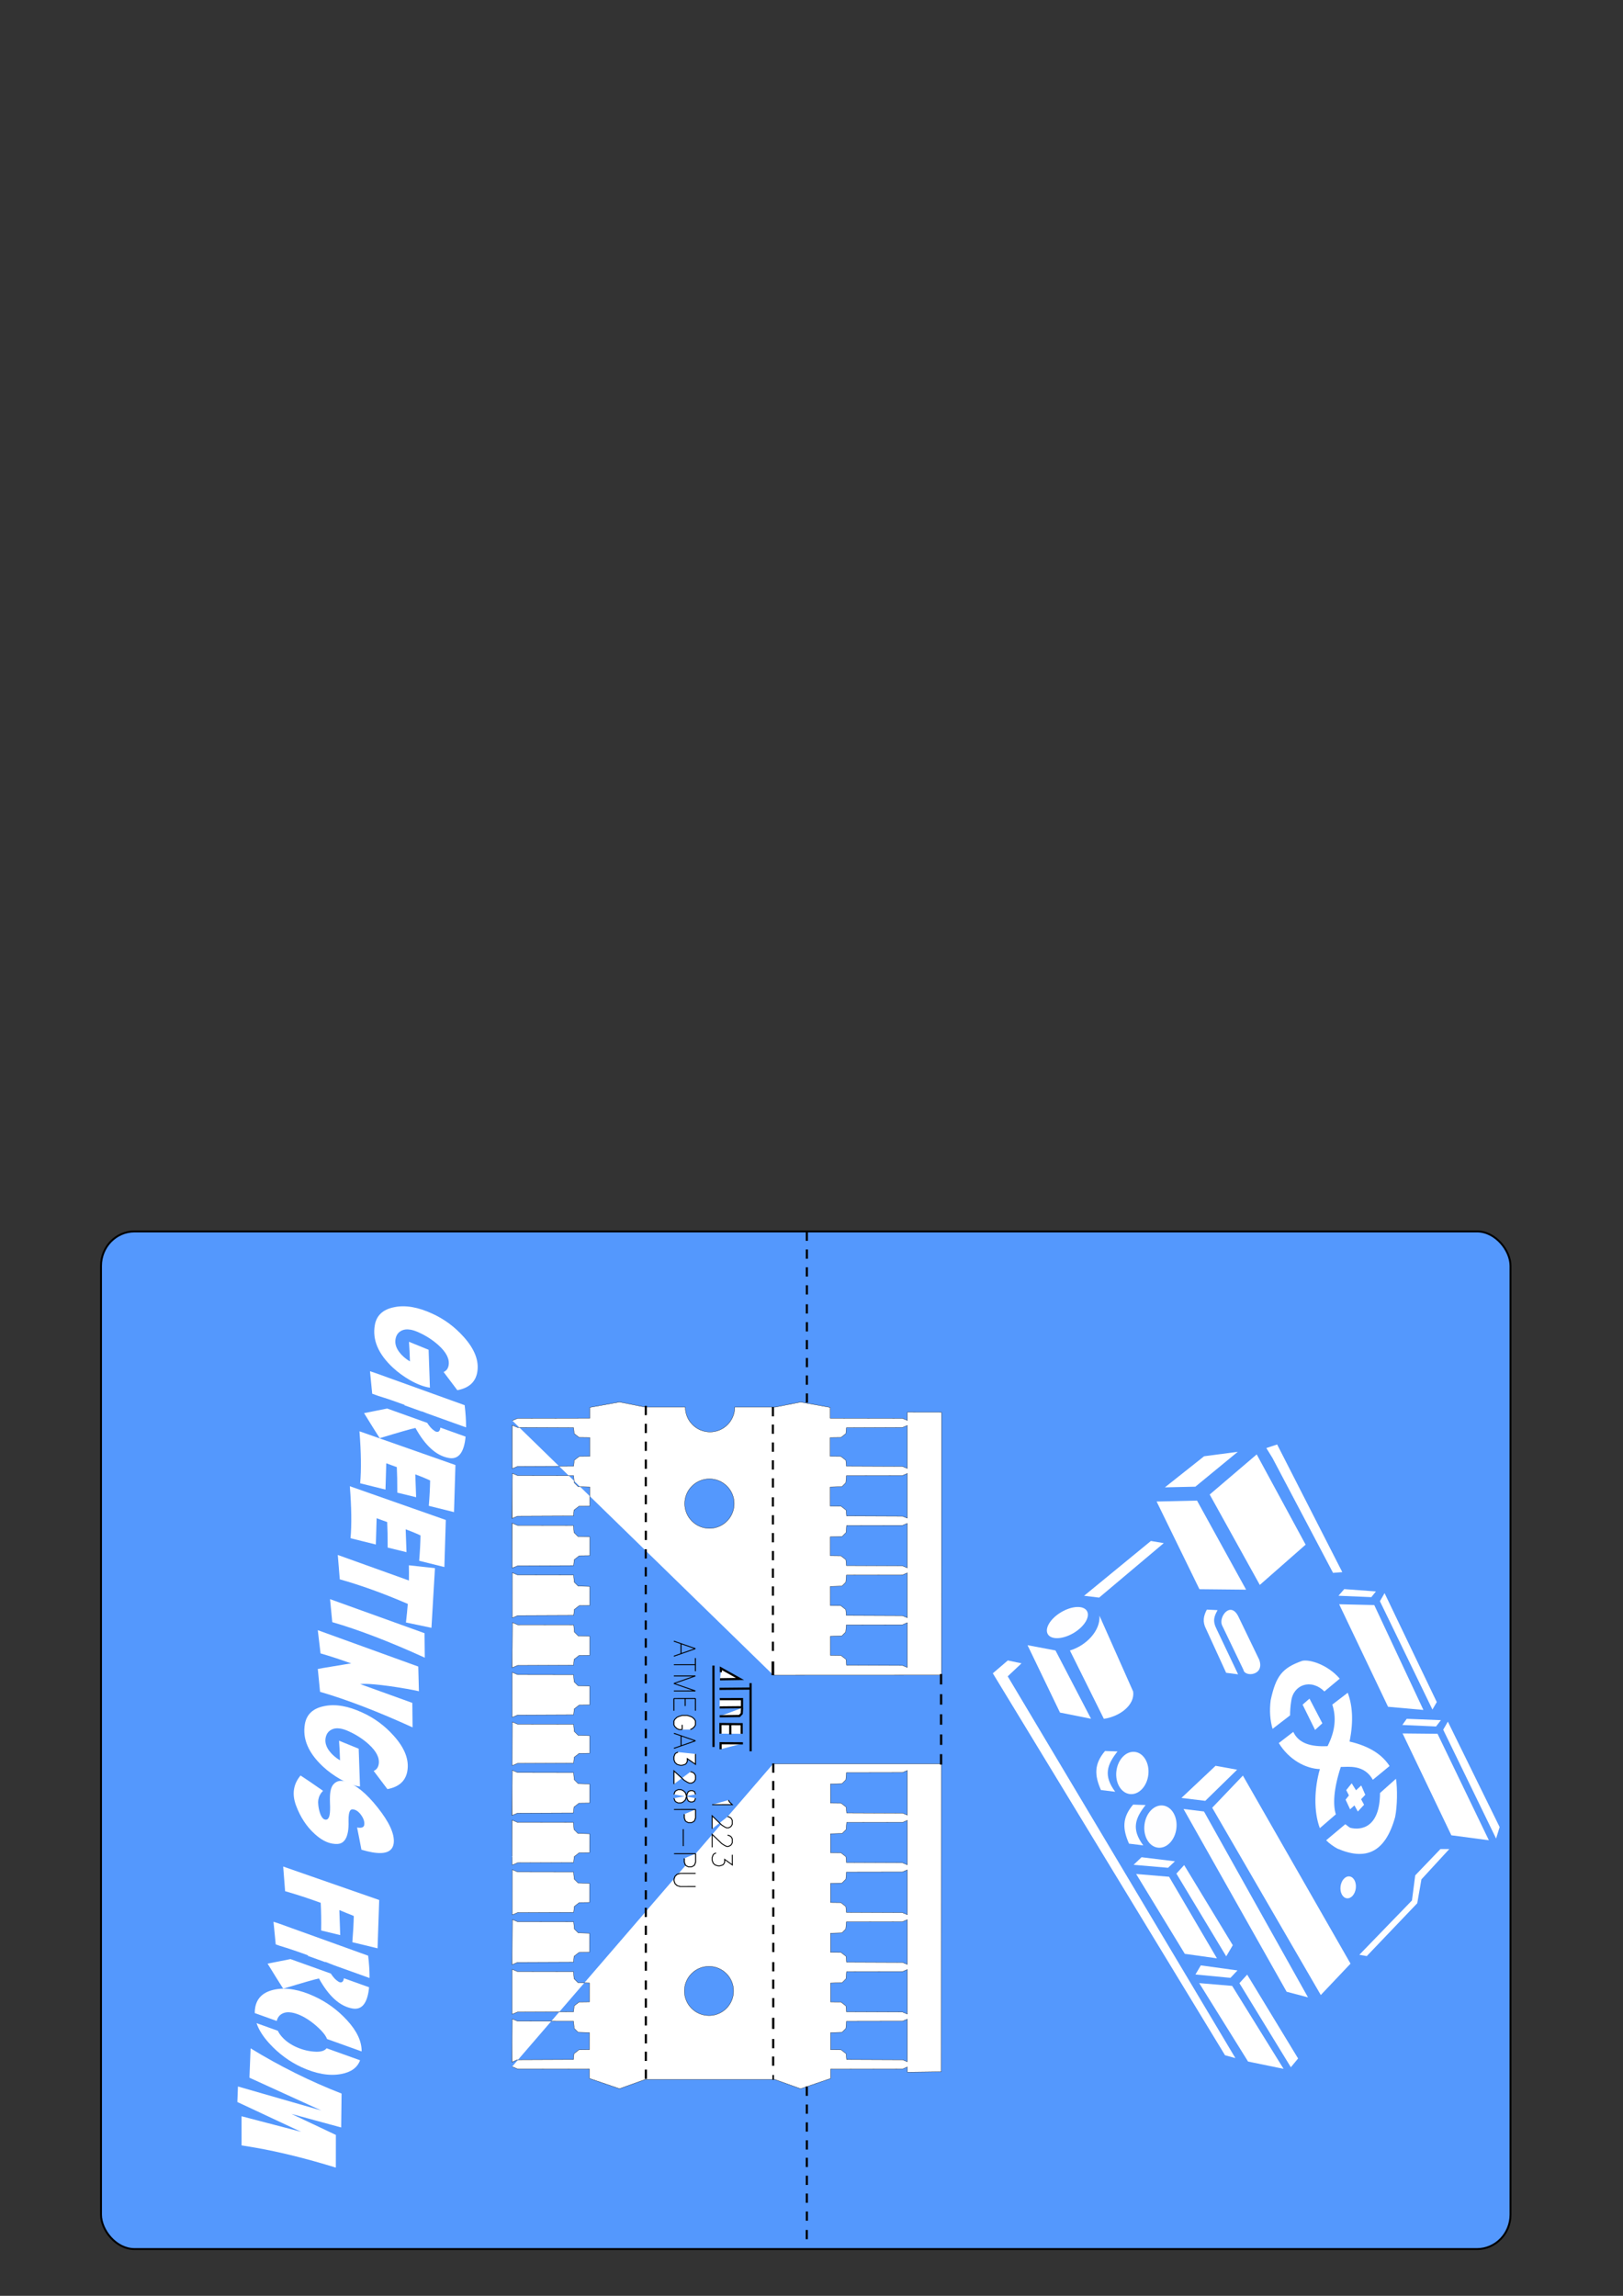<?xml version="1.0" encoding="UTF-8" standalone="no"?>
<!-- Created with Inkscape (http://www.inkscape.org/) -->

<svg
   xmlns:dc="http://purl.org/dc/elements/1.1/"
   xmlns:cc="http://creativecommons.org/ns#"
   xmlns:rdf="http://www.w3.org/1999/02/22-rdf-syntax-ns#"
   xmlns:svg="http://www.w3.org/2000/svg"
   xmlns="http://www.w3.org/2000/svg"
   xmlns:sodipodi="http://sodipodi.sourceforge.net/DTD/sodipodi-0.dtd"
   xmlns:inkscape="http://www.inkscape.org/namespaces/inkscape"
   width="210mm"
   height="297mm"
   viewBox="0 0 744.094 1052.362"
   id="svg4837"
   version="1.1"
   inkscape:version="0.91 r"
   sodipodi:docname="final-inner.svg">
  <rect x="0" y="0" width="744.094" height="1052.362" fill="#333333" stroke="none"/>
  <sodipodi:namedview
     id="base"
     pagecolor="#ffffff"
     bordercolor="#666666"
     borderopacity="1.0"
     inkscape:pageopacity="0.0"
     inkscape:pageshadow="2"
     inkscape:zoom="1"
     inkscape:cx="484.93381"
     inkscape:cy="313.42026"
     inkscape:document-units="cm"
     inkscape:current-layer="layer1"
     showgrid="false"
     inkscape:window-width="1918"
     inkscape:window-height="1030"
     inkscape:window-x="0"
     inkscape:window-y="0"
     inkscape:window-maximized="0"
     showguides="true"
     inkscape:guide-bbox="true" />
  <defs
     id="defs4839" />
  <g
     inkscape:label="Layer 1"
     inkscape:groupmode="layer"
     id="layer1">
    <g
       id="g3514"
       transform="matrix(0,1,-1,0,1086.12,549.291)">
      <rect
         transform="matrix(0,-1,1,0,0,0)"
         rx="15.357"
         ry="15.794"
         y="15.179"
         x="-1039.81"
         height="466.47"
         width="646.21"
         id="rect4771-6"
         style="opacity:0.99;fill:#5599ff;fill-opacity:1;stroke:#000000;stroke-width:0.879;stroke-linecap:butt;stroke-miterlimit:4;stroke-dasharray:none;stroke-dashoffset:0" />
      <g
         style="fill:#ffffff;stroke:none"
         transform="matrix(1.104,0.134,-0.134,1.104,-25.344,23.822)"
         id="g5146">
        <path
           style="fill:#ffffff;fill-rule:evenodd;stroke:none;stroke-width:1px;stroke-linecap:butt;stroke-linejoin:miter;stroke-opacity:1"
           d="m 238.078,435.233 -2.125,-19.125 -34,24.5 2.375,16.5 z"
           id="path4711"
           inkscape:connector-curvature="0"
           sodipodi:nodetypes="ccccc" />
        <path
           style="fill:#ffffff;fill-rule:evenodd;stroke:none;stroke-width:1px;stroke-linecap:butt;stroke-linejoin:miter;stroke-opacity:1"
           d="m 214.578,393.983 18.75,16.75 -34.5,25 -18.75,-17.25 z"
           id="path4713"
           inkscape:connector-curvature="0" />
        <path
           style="fill:#ffffff;fill-rule:evenodd;stroke:none;stroke-width:1px;stroke-linecap:butt;stroke-linejoin:miter;stroke-opacity:1"
           d="m 198.121,454.423 -1.793,-12.439 -16.379,-15.629 3.5,13.568 z"
           id="path4715"
           inkscape:connector-curvature="0"
           sodipodi:nodetypes="ccccc" />
        <ellipse
           style="opacity:0.99;fill:#ffffff;fill-opacity:1;stroke:none;stroke-width:0.992;stroke-linecap:butt;stroke-miterlimit:4;stroke-dasharray:none;stroke-dashoffset:0"
           id="path4717"
           cx="337.146"
           cy="439.401"
           rx="8.75"
           ry="6.625" />
        <path
           style="fill:#ffffff;fill-rule:evenodd;stroke:none;stroke-width:1px;stroke-linecap:butt;stroke-linejoin:miter;stroke-opacity:1"
           d="m 345.687,445.488 0,5.922 c -5.673,3.388 -10.267,4.156 -16.175,0.265 l -0.442,-5.127 c 5.852,3.565 10.53,4.756 16.617,-1.061 z"
           id="path4721"
           inkscape:connector-curvature="0"
           sodipodi:nodetypes="ccccc" />
        <ellipse
           style="opacity:0.99;fill:#ffffff;fill-opacity:1;stroke:none;stroke-width:0.992;stroke-linecap:butt;stroke-miterlimit:4;stroke-dasharray:none;stroke-dashoffset:0"
           id="path4717-9"
           cx="316.607"
           cy="453.554"
           rx="8.75"
           ry="6.625" />
        <path
           style="fill:#ffffff;fill-rule:evenodd;stroke:none;stroke-width:1px;stroke-linecap:butt;stroke-linejoin:miter;stroke-opacity:1"
           d="m 325.147,459.64 0,5.922 c -5.673,3.388 -10.267,4.156 -16.175,0.265 l -0.442,-5.127 c 5.852,3.565 10.53,4.756 16.617,-1.061 z"
           id="path4721-1"
           inkscape:connector-curvature="0"
           sodipodi:nodetypes="ccccc" />
        <ellipse
           style="opacity:0.99;fill:#ffffff;fill-opacity:1;stroke:none;stroke-width:0.992;stroke-linecap:butt;stroke-miterlimit:4;stroke-dasharray:none;stroke-dashoffset:0"
           id="path4743"
           cx="544.129"
           cy="92.151"
           rx="9.375"
           ry="5"
           transform="matrix(0.609,0.793,-0.793,0.609,0,0)" />
        <path
           style="fill:#ffffff;fill-rule:evenodd;stroke:none;stroke-width:1px;stroke-linecap:butt;stroke-linejoin:miter;stroke-opacity:1"
           d="m 295.483,486.173 1,-13.02 -26.191,17.944 -0.768,11.702 z"
           id="path4745"
           inkscape:connector-curvature="0"
           sodipodi:nodetypes="ccccc" />
        <path
           style="fill:#ffffff;fill-rule:evenodd;stroke:none;stroke-width:1px;stroke-linecap:butt;stroke-linejoin:miter;stroke-opacity:1"
           d="m 269.591,485.188 26.275,-17.284 c -1.901,-6.872 -7.528,-12.059 -12.639,-10.62 l -29.343,17.54 c 6.058,-1.186 12.883,3.906 15.707,10.365 z"
           id="path4747"
           inkscape:connector-curvature="0"
           sodipodi:nodetypes="ccccc" />
        <path
           style="fill:#ffffff;fill-rule:evenodd;stroke:none;stroke-width:1px;stroke-linecap:butt;stroke-linejoin:miter;stroke-opacity:1"
           d="m 270.989,415.177 -0.031,4.969 -16.906,10.375 c -2.792,1.921 -5.208,1.721 -8,0.656 l -0.312,-4.406 c 2.625,1.037 4.578,1.637 7.821,-0.558 z"
           id="path4760"
           inkscape:connector-curvature="0"
           sodipodi:nodetypes="ccccccc" />
        <path
           style="fill:#ffffff;fill-rule:evenodd;stroke:none;stroke-width:1px;stroke-linecap:butt;stroke-linejoin:miter;stroke-opacity:1"
           d="m 312.188,408.188 14.672,10.96 71.241,-53.74 -14.319,-10.607 z"
           id="path4762"
           inkscape:connector-curvature="0"
           sodipodi:nodetypes="ccccc" />
        <path
           style="fill:#ffffff;fill-rule:evenodd;stroke:none;stroke-width:1px;stroke-linecap:butt;stroke-linejoin:miter;stroke-opacity:1"
           d="m 399.692,370.534 -1.237,9.016 -69.65,51.265 1e-5,-8.485 z"
           id="path4764"
           inkscape:connector-curvature="0"
           sodipodi:nodetypes="ccccc" />
        <path
           style="fill:#ffffff;fill-rule:evenodd;stroke:none;stroke-width:1px;stroke-linecap:butt;stroke-linejoin:miter;stroke-opacity:1"
           d="m 310.066,410.84 14.319,11.49 0,9.899 -14.849,-12.374 z"
           id="path4766"
           inkscape:connector-curvature="0"
           sodipodi:nodetypes="ccccc" />
        <path
           style="fill:#ffffff;fill-rule:evenodd;stroke:none;stroke-width:1px;stroke-linecap:butt;stroke-linejoin:miter;stroke-opacity:1"
           d="m 386.97,406.03 -31.375,24.5 -3.875,-2.75 30.375,-23.875 z"
           id="path4768"
           inkscape:connector-curvature="0"
           sodipodi:nodetypes="ccccc" />
        <path
           style="fill:#ffffff;fill-rule:evenodd;stroke:none;stroke-width:1px;stroke-linecap:butt;stroke-linejoin:miter;stroke-opacity:1"
           d="m 353.625,434.237 -3,-2.5 0,13.875 3.5,2.875 z"
           id="path4770"
           inkscape:connector-curvature="0"
           sodipodi:nodetypes="ccccc" />
        <path
           style="fill:#ffffff;fill-rule:evenodd;stroke:none;stroke-width:1px;stroke-linecap:butt;stroke-linejoin:miter;stroke-opacity:1"
           d="m 388.25,409.737 -31,23.625 0.5,13.625 30.25,-23.875 z"
           id="path4772"
           inkscape:connector-curvature="0"
           sodipodi:nodetypes="ccccc" />
        <path
           style="fill:#ffffff;fill-rule:evenodd;stroke:none;stroke-width:1px;stroke-linecap:butt;stroke-linejoin:miter;stroke-opacity:1"
           d="m 429.141,374.082 -31.851,25.22 -3.875,-2.75 31.778,-25.006 z"
           id="path4768-5"
           inkscape:connector-curvature="0"
           sodipodi:nodetypes="ccccc" />
        <path
           style="fill:#ffffff;fill-rule:evenodd;stroke:none;stroke-width:1px;stroke-linecap:butt;stroke-linejoin:miter;stroke-opacity:1"
           d="m 395.555,403.231 -3.375,-2.5 -0.25,15.25 4,1.75 z"
           id="path4770-3"
           inkscape:connector-curvature="0"
           sodipodi:nodetypes="ccccc" />
        <path
           style="fill:#ffffff;fill-rule:evenodd;stroke:none;stroke-width:1px;stroke-linecap:butt;stroke-linejoin:miter;stroke-opacity:1"
           d="m 430.156,376.966 -31.388,25.168 0.5,13.625 29.665,-23.888 z"
           id="path4772-3"
           inkscape:connector-curvature="0"
           sodipodi:nodetypes="ccccc" />
        <path
           style="fill:#ffffff;fill-rule:evenodd;stroke:none;stroke-width:1px;stroke-linecap:butt;stroke-linejoin:miter;stroke-opacity:1"
           d="m 247.25,417.987 16.75,-10.75 c 6.263,-3.094 7.852,5.118 4.918,5.957 L 251.625,424.237 c -3.221,1.776 -10.309,-2.27 -4.375,-6.25 z"
           id="path4795"
           inkscape:connector-curvature="0"
           sodipodi:nodetypes="ccccc" />
        <path
           style="fill:#ffffff;fill-rule:evenodd;stroke:none;stroke-width:1px;stroke-linecap:butt;stroke-linejoin:miter;stroke-opacity:1"
           d="m 279.932,326.983 3.536,1.503 41.896,-27.047 -4.861,-0.884 z"
           id="path4797-8"
           inkscape:connector-curvature="0"
           sodipodi:nodetypes="ccccc" />
        <path
           style="fill:#ffffff;fill-rule:evenodd;stroke:none;stroke-width:1px;stroke-linecap:butt;stroke-linejoin:miter;stroke-opacity:1"
           d="m 282.495,331.579 -2.828,-1.679 1.149,14.054 2.74,1.503 z"
           id="path4799-0"
           inkscape:connector-curvature="0"
           sodipodi:nodetypes="ccccc" />
        <path
           style="fill:#ffffff;fill-rule:evenodd;stroke:none;stroke-width:1px;stroke-linecap:butt;stroke-linejoin:miter;stroke-opacity:1"
           d="m 287.003,344.926 -1.591,-14.319 41.009,-26.293 -0.164,15.597 z"
           id="path4801-4"
           inkscape:connector-curvature="0"
           sodipodi:nodetypes="ccccc" />
        <path
           style="fill:#ffffff;fill-rule:evenodd;stroke:none;stroke-width:1px;stroke-linecap:butt;stroke-linejoin:miter;stroke-opacity:1"
           d="m 230.49,359.268 3.536,1.503 41.719,-26.87 -3.27,-1.414 z"
           id="path4797-8-6"
           inkscape:connector-curvature="0"
           sodipodi:nodetypes="ccccc" />
        <path
           style="fill:#ffffff;fill-rule:evenodd;stroke:none;stroke-width:1px;stroke-linecap:butt;stroke-linejoin:miter;stroke-opacity:1"
           d="m 232.788,364.482 -2.563,-1.591 0.619,13.081 3.005,2.033 z"
           id="path4799-0-4"
           inkscape:connector-curvature="0"
           sodipodi:nodetypes="ccccc" />
        <path
           style="fill:#ffffff;fill-rule:evenodd;stroke:none;stroke-width:1px;stroke-linecap:butt;stroke-linejoin:miter;stroke-opacity:1"
           d="m 237.296,377.299 -1.414,-14.407 40.479,-25.321 0.455,14.625 z"
           id="path4801-4-5"
           inkscape:connector-curvature="0"
           sodipodi:nodetypes="ccccc" />
        <ellipse
           style="opacity:0.99;fill:#ffffff;fill-opacity:1;stroke:none;stroke-width:1.028;stroke-linecap:butt;stroke-miterlimit:4;stroke-dasharray:none;stroke-dashoffset:0"
           id="path4845"
           cx="352.688"
           cy="359.55"
           rx="4.544"
           ry="3.169" />
        <g
           id="g4991"
           transform="matrix(1.826,0,0,1.826,-229.745,-309.68)"
           style="fill:#ffffff;stroke:none">
          <g
             id="g4982"
             transform="matrix(1.316,0,0,1.309,-92.13,-116.377)"
             style="fill:#ffffff;stroke:none">
            <path
               style="fill:#ffffff;fill-rule:evenodd;stroke:none;stroke-width:1px;stroke-linecap:butt;stroke-linejoin:miter;stroke-opacity:1"
               d="m 304.82,373.638 c 0.421,-0.502 0.95,-1.456 1.181,-2.087 1.47,-5.014 -0.159,-8.258 -6.541,-9.237 -1.921,-0.158 -4.903,0.181 -6.556,0.647 l 2.753,2.437 c 5.819,-0.684 6.795,2.351 6.542,4.385 -0.055,0.181 -0.437,0.744 -0.505,0.914 z"
               id="path4976"
               inkscape:connector-curvature="0"
               sodipodi:nodetypes="cccccccc" />
            <path
               style="fill:#ffffff;fill-rule:evenodd;stroke:none;stroke-width:1px;stroke-linecap:butt;stroke-linejoin:miter;stroke-opacity:1"
               d="m 287.044,381.519 c 1.806,-1.142 2.217,-3.226 1.72,-6.167 l 0,-6e-5 c -2.867,-1.053 -5.187,-0.874 -7.174,0.054 l -2.332,-2.397 c 1.953,-1.032 4.638,-1.625 8.269,-1.325 0.376,-3.568 1.596,-5.903 3.342,-7.358 l 2.685,2.574 c -2.474,1.826 -1.667,4.476 -1.519,5.756 l 0,9e-5 c 3.893,0.786 6.635,0.569 8.169,-0.138 l 2.685,2.454 c -2.704,1.417 -6.646,1.78 -10.059,1.22 0.225,2.455 -0.982,5.521 -3.584,7.575 z m -2.743,0.893 c -0.681,0.085 -1.594,0.137 -2.43,0.1 -2.859,0.006 -4.338,-2.904 -2.354,-5.477 l -2.496,-2.366 c -2.119,2.331 -2.695,5.509 -2.264,6.782 1.652,3.373 3.21,4.197 7.336,4.596 1.859,0.019 3.481,-0.326 4.862,-0.919 z"
               id="path4978"
               inkscape:connector-curvature="0"
               sodipodi:nodetypes="ccccccccccccccccccccccc" />
          </g>
          <path
             inkscape:connector-curvature="0"
             id="path4987"
             d="m 277.73,380.305 5.18,-3.555 1.678,1.451 -5.326,3.482 z"
             style="fill:#ffffff;fill-rule:evenodd;stroke:none;stroke-width:1.646px;stroke-linecap:butt;stroke-linejoin:miter;stroke-opacity:1" />
          <path
             inkscape:connector-curvature="0"
             id="path4989"
             d="m 297.759,365.186 1.105,0.81 1.163,-0.81 1.687,1.215 -1.28,0.925 0.989,0.868 -2.036,1.273 -1.047,-0.636 -1.105,0.752 -1.687,-1.041 1.454,-1.157 -1.221,-1.041 z"
             style="fill:#ffffff;fill-rule:evenodd;stroke:none;stroke-width:1.312px;stroke-linecap:butt;stroke-linejoin:miter;stroke-opacity:1" />
        </g>
        <path
           style="fill:#ffffff;fill-rule:evenodd;stroke:none;stroke-width:1px;stroke-linecap:butt;stroke-linejoin:miter;stroke-opacity:1"
           d="m 221,452.112 25.5,23.75 0,6.25 -25.75,-24.625 z"
           id="path4999"
           inkscape:connector-curvature="0"
           sodipodi:nodetypes="ccccc" />
        <path
           style="fill:#ffffff;fill-rule:evenodd;stroke:none;stroke-width:1px;stroke-linecap:butt;stroke-linejoin:miter;stroke-opacity:1"
           d="M 428.153,397.228 283.25,509.362 l -6,-5 -0.5,5.75 6,5.5 144.75,-114 z"
           id="path5005"
           inkscape:connector-curvature="0" />
        <path
           style="fill:#ffffff;fill-rule:evenodd;stroke:none;stroke-width:1px;stroke-linecap:butt;stroke-linejoin:miter;stroke-opacity:1"
           d="m 379.893,348.526 -24.13,-18.031 -9.988,-0.53 -13.789,-9.899 0.442,3.624 12.021,9.016 10.43,0.088 24.837,18.827 z"
           id="path5007"
           inkscape:connector-curvature="0" />
        <path
           style="fill:#ffffff;fill-rule:evenodd;stroke:none;stroke-width:1px;stroke-linecap:butt;stroke-linejoin:miter;stroke-opacity:1"
           d="m 224,377.612 -49,33 2,4.25 3.75,-3 44,-30.5 z"
           id="path5009"
           inkscape:connector-curvature="0" />
      </g>
      <g
         transform="translate(1.414,10.343)"
         id="g3672">
        <g
           id="g4403"
           transform="matrix(1,-9.9367366e-4,9.9367366e-4,1,-135.117,66.599)"
           style="fill:#ffffff">
          <path
             inkscape:connector-curvature="0"
             id="path3502-6-2-4"
             d="m 484.19,774.876 -4.773,-0.006 -0.111,0 -0.182,0 0.182,0.002 0.271,0 4.627,0.037 -0.014,-0.033 z m -68.438,-0.084 -13.877,-0.018 -0.152,0 0.152,0.002 0.148,0 0.148,0 13.619,0.105 -0.039,-0.09 z m -22.793,-0.027 -1.051,0 1.051,0.004 z m -1.051,0 -0.525,-0.002 -0.896,-0.002 0.896,0.004 z m -21.092,-0.027 -20.609,-0.023 -0.006,0.006 20.615,0.021 0,-0.004 z m -31.65,-0.039 0.277,0.002 0.295,0 -0.277,-0.002 -0.019,0 -0.275,0 z m 0.572,0.002 8.34,0.066 -0.021,-0.055 -0.002,0 -8.316,-0.012 z m -57.92,-0.072 -0.029,0.068 20.615,-0.027 -0.004,-0.014 -0.002,0 -20.58,-0.027 z m -2.201,-0.004 -17.955,-0.021 0.256,0.002 0.002,0 17.746,0.137 -0.049,-0.115 0,-0.002 z m -42.67,-0.053 0,0.002 -0.018,0.047 19.904,0.006 -0.012,-0.029 -19.875,-0.025 z m 0.291,-181.123 19.688,0.019 -0.936,2.238 -0.133,25.676 -2.688,0.252 -1.783,2.279 -0.062,4.896 -8.561,-0.004 -0.055,-4.914 -1.777,-2.281 -2.688,-0.258 -0.082,-25.674 -0.924,-2.23 z m 22.004,0.019 20.473,0.021 -0.893,2.146 -0.131,25.672 -2.689,0.256 -1.781,2.277 -0.064,4.975 -8.748,-0.002 -0.15,-5.359 -1.793,-1.793 -3.254,-0.287 -0.021,-25.662 -0.947,-2.244 z m 22.871,0.023 20.381,0.019 -0.934,2.242 -0.133,25.672 -2.688,0.254 -1.783,2.277 -0.062,4.865 -8.652,-0.002 -0.152,-5.438 -1.791,-1.795 -3.254,-0.285 -0.025,-25.662 -0.906,-2.148 z m 22.699,0.021 20.539,0.019 -0.949,2.279 -0.133,25.674 -2.688,0.254 -1.783,2.279 -0.061,4.811 -8.762,-0.002 -0.148,-5.328 -1.793,-1.795 -3.256,-0.285 -0.021,-25.662 -0.945,-2.244 z m 22.824,0.019 20.508,0.021 -0.91,2.186 -0.133,25.674 -2.688,0.254 -1.783,2.279 -0.062,4.889 -8.75,-0.004 -0.15,-5.271 -1.791,-1.793 -3.252,-0.287 -0.023,-25.664 -0.963,-2.281 -0.002,-0.002 z m 67.734,0.066 20.465,0.019 -0.889,2.133 -0.131,25.674 -2.689,0.254 -1.781,2.279 -0.064,4.896 -8.752,-0.002 -0.146,-5.279 -1.791,-1.795 -3.256,-0.287 -0.023,-25.662 -0.941,-2.23 z m 22.871,0.021 20.371,0.019 -0.93,2.23 -0.131,25.674 -2.689,0.252 -1.781,2.281 -0.062,4.787 -8.656,-0.002 -0.15,-5.361 -1.789,-1.793 -3.258,-0.287 -0.021,-25.664 -0.902,-2.137 z m 22.699,0.023 20.529,0.018 -0.943,2.271 -0.131,25.674 -2.688,0.252 -1.783,2.279 -0.062,4.732 -8.766,-0.002 -0.145,-5.25 -1.793,-1.795 -3.256,-0.287 -0.021,-25.662 -0.941,-2.23 z m 22.824,0.019 20.5,0.019 -0.906,2.176 -0.133,25.676 -2.688,0.252 -1.783,2.279 -0.062,4.812 -8.754,-0.002 -0.146,-5.197 -1.791,-1.793 -3.252,-0.287 -0.023,-25.662 -0.961,-2.271 0,-0.002 z m 22.871,0.021 20.385,0.019 -0.926,2.223 -0.129,25.676 -2.688,0.252 -1.785,2.279 -0.061,4.752 -8.66,-0.004 -0.146,-5.273 -1.793,-1.795 -3.256,-0.287 -0.021,-25.662 -0.918,-2.178 -0.002,-0.002 z m 22.719,0.021 19.533,0.019 -0.895,2.148 -0.133,25.672 -2.688,0.252 -1.783,2.279 -0.06,4.814 -7.82,-0.004 -0.146,-5.213 -1.791,-1.795 -3.254,-0.285 -0.023,-25.662 -0.939,-2.227 z m -236.375,79.15 c 5.095,0.005 9.56,3.406 10.918,8.316 0.273,0.988 0.411,2.008 0.41,3.033 -0.006,6.263 -5.087,11.336 -11.35,11.33 -6.263,-0.006 -11.336,-5.089 -11.33,-11.352 0.006,-6.263 5.089,-11.334 11.352,-11.328 z m 223.396,0.494 c 5.065,0.005 9.504,3.389 10.854,8.271 0.271,0.982 0.408,1.997 0.406,3.016 -0.007,6.225 -5.056,11.266 -11.281,11.262 -6.227,-0.004 -11.273,-5.056 -11.268,-11.283 0.005,-6.228 5.061,-11.273 11.289,-11.266 z m -185.529,65.76 8.762,0.014 0.053,4.811 1.781,2.283 2.686,0.258 0.082,25.674 1.037,2.5 -20.721,-0.027 1.039,-2.449 0.072,-25.664 3.256,-0.281 1.793,-1.789 0.16,-5.328 z m 136.123,0.219 8.764,0.014 0.053,4.734 1.777,2.281 2.689,0.258 0.082,25.676 1.035,2.5 -20.719,-0.027 1.041,-2.451 0.072,-25.662 3.254,-0.281 1.795,-1.791 0.156,-5.25 z m 45.674,0.072 8.66,0.014 0.053,4.752 1.777,2.281 2.688,0.26 0.084,25.672 1.035,2.504 -20.615,-0.021 1.039,-2.453 0.072,-25.66 3.256,-0.281 1.795,-1.791 0.156,-5.275 z m -100.359,-84.265 0.072,-77.152 141.131,0.195 0.188,15.551 -2.389,-0.002 0.906,2.15 0.023,25.662 c 0.025,2.645 0.02,5.008 0.01,7.354 l 4.291,0.002 4.695,13.783 -4.26,11.789 -0.055,59.496 4.213,11.734 -4.723,13.771 -4.291,-0.004 c 0.006,2.345 0.005,4.709 -0.025,7.354 l -0.068,25.662 -1.041,2.453 m -2.143,-0.002 0.019,0.047 -7.996,-0.057 -0.33,0 -0.191,-0.002 0.189,0 0.135,0 8.174,0.01 -1.016,-2.451 -0.084,-25.674 -2.688,-0.258 -1.777,-2.281 -0.055,-4.814 -7.818,-0.012 -0.158,5.213 -1.793,1.791 -3.256,0.279 -0.072,25.662 -1.039,2.453 11.258,0.082 m -36.133,-0.045 -1.021,-2.469 -0.082,-25.674 -2.688,-0.258 -1.779,-2.283 -0.053,-4.811 -8.754,-0.014 -0.156,5.193 -1.795,1.791 -3.256,0.281 -0.068,25.662 -1.041,2.451 15.627,0.123 m -44.301,-0.055 3.707,-0.004 -1.035,-2.502 -0.082,-25.674 -2.689,-0.258 -1.777,-2.281 -0.053,-4.789 -8.656,-0.014 -0.16,5.359 -1.795,1.793 -3.254,0.277 -0.072,25.664 -1.023,2.406 16.66,0.021 -16.678,0.021 0.018,-0.041 m -2.18,-0.004 -0.996,-2.408 -0.082,-25.674 -2.688,-0.258 -1.777,-2.283 -0.055,-4.898 -8.75,-0.014 -0.16,5.281 -1.795,1.791 -3.254,0.279 -0.072,25.662 -1.039,2.453 6.639,0.051 m -8.764,-0.01 -1.033,-2.498 -0.084,-25.674 -2.688,-0.258 -1.777,-2.283 -0.053,-4.816 -8.064,-0.014 -0.158,5.289 -1.793,1.791 -3.258,0.281 -0.07,25.662 -1.041,2.451 17.547,0.064 m -19.67,-0.023 -1.033,-2.496 -0.086,-25.676 -2.686,-0.258 -1.779,-2.281 -0.053,-4.826 -8.654,-0.014 -0.16,5.35 -1.797,1.791 -3.256,0.281 -0.07,25.662 -1.035,2.441 m -2.152,-0.002 -1.01,-2.443 -0.084,-25.676 -2.686,-0.258 -1.781,-2.281 -0.053,-4.889 -8.752,-0.014 -0.156,5.27 -1.795,1.793 -3.258,0.279 -0.068,25.662 -1.041,2.453 11.795,0.092 m -36.768,-0.045 -1.029,-2.484 -0.082,-25.676 -2.689,-0.258 -1.777,-2.279 -0.055,-4.865 -8.65,-0.016 -0.164,5.438 -1.795,1.791 -3.254,0.279 -0.072,25.662 -1.012,2.383 m -2.201,-0.004 -0.986,-2.383 -0.082,-25.674 -2.688,-0.258 -1.779,-2.283 -0.053,-4.973 -8.75,-0.016 -0.16,5.357 -1.795,1.791 -3.254,0.281 -0.072,25.662 -1.039,2.451 2.703,0.021 m -4.838,-0.006 -1.025,-2.471 -0.082,-25.676 -2.688,-0.258 -1.777,-2.281 -0.055,-4.895 -8.561,-0.014 -0.065,4.914 -1.783,2.279 -2.688,0.252 -0.131,25.672 -1.023,2.451 m -2.141,-0.002 -1.035,-2.453 -0.021,-25.662 c -0.026,-2.686 -0.023,-5.085 -0.012,-7.467 l -4.955,-0.008 -2.43,-13.58 2.328,-11.713 -0.006,-0.002 0.018,-18.445 c 0.018,10e-4 0.037,0.003 0.055,0.004 6.263,0.006 11.344,-5.067 11.35,-11.33 0.006,-6.263 -5.067,-11.344 -11.33,-11.35 l -0.053,0 0.016,-18.623 -2.273,-11.562 2.453,-13.576 4.957,0.002 c -0.006,-2.381 -0.006,-4.783 0.025,-7.469 l 0.07,-25.66 0.945,-2.229 -3.773,-0.002 0.041,-15.684 -8e-5,8.4e-4 120.494,0.167 -0.043,77.043"
             style="fill:#ffffff;fill-rule:evenodd;stroke:#000000;stroke-width:0.12px;stroke-linecap:butt;stroke-linejoin:miter;stroke-opacity:1"
             sodipodi:nodetypes="cccccccccccccccccccccccccccccccccccccccccccccccccccccccccccccccccccccccccccccccccccccccccccccccccccccccccccccccccccccccccccccccccccccccccccccccccccccccccccccccccccccccccccccccccccccccccccccccccccccccccccccccccccccccccccccccccccccccccccccccccccccccccccccccccccccccccccccccccccccccccccccccccccccccccccccccccccccccccccccccccccccccccccccccccccccccccccccccccccccccccccccccccccccccccccccccccccccccccccccccccccccccccccccsccccccccccccccccccccccccccccccccccccccccccccc" />
          <path
             inkscape:connector-curvature="0"
             id="path4185"
             d="m 386.514,665.414 -31.25,0"
             style="fill:#ffffff;fill-rule:evenodd;stroke:#000000;stroke-width:1px;stroke-linecap:butt;stroke-linejoin:miter;stroke-opacity:1" />
          <path
             inkscape:connector-curvature="0"
             id="path4187"
             d="m 357.889,679.664 -0.125,-14"
             style="fill:#ffffff;fill-rule:evenodd;stroke:#000000;stroke-width:1px;stroke-linecap:butt;stroke-linejoin:miter;stroke-opacity:1" />
          <path
             inkscape:connector-curvature="0"
             id="path4189"
             d="m 350.264,679.029 -1.812,0 4.906,-8.75 0.133,9.148"
             style="fill:#ffffff;fill-rule:evenodd;stroke:#000000;stroke-width:1px;stroke-linecap:butt;stroke-linejoin:miter;stroke-opacity:1"
             sodipodi:nodetypes="cccc" />
          <path
             inkscape:connector-curvature="0"
             id="path4191"
             d="m 362.594,679.559 0,-10.209 3.712,0 0.088,10.253"
             style="fill:#ffffff;fill-rule:evenodd;stroke:#000000;stroke-width:1px;stroke-linecap:butt;stroke-linejoin:miter;stroke-opacity:1"
             sodipodi:nodetypes="cccc" />
          <path
             sodipodi:nodetypes="cccc"
             inkscape:connector-curvature="0"
             id="path4193"
             d="m 370.461,679.603 -0.133,-9.06 -1.105,-1.061 -2.607,-0.177"
             style="fill:#ffffff;fill-rule:evenodd;stroke:#000000;stroke-width:1px;stroke-linecap:butt;stroke-linejoin:miter;stroke-opacity:1" />
          <path
             inkscape:connector-curvature="0"
             id="path4195"
             d="m 378.504,669.527 -4.419,0 -0.088,9.723 4.419,0"
             style="fill:#ffffff;fill-rule:evenodd;stroke:#000000;stroke-width:1px;stroke-linecap:butt;stroke-linejoin:miter;stroke-opacity:1" />
          <path
             inkscape:connector-curvature="0"
             id="path4197"
             d="m 378.769,674.742 -4.685,0"
             style="fill:#ffffff;fill-rule:evenodd;stroke:#000000;stroke-width:1px;stroke-linecap:butt;stroke-linejoin:miter;stroke-opacity:1" />
          <path
             inkscape:connector-curvature="0"
             id="path4199"
             d="m 382.861,668.943 -0.062,10.24 2.766,0"
             style="fill:#ffffff;fill-rule:evenodd;stroke:#000000;stroke-width:1px;stroke-linecap:butt;stroke-linejoin:miter;stroke-opacity:1"
             sodipodi:nodetypes="ccc" />
          <path
             inkscape:connector-curvature="0"
             id="path4201"
             d="m 347.215,682.432 37.3,0"
             style="fill:#ffffff;fill-rule:evenodd;stroke:#000000;stroke-width:1px;stroke-linecap:butt;stroke-linejoin:miter;stroke-opacity:1" />
          <g
             id="g4222"
             transform="matrix(0.425,0,0,0.44,406.3,679.132)"
             inkscape:label="Hershey Text"
             style="fill:#ffffff">
            <path
               id="path4224"
               transform="translate(10,0)"
               d="m -4,-8 2,-1 3,-3 0,21"
               style="fill:#ffffff;stroke:#000000"
               inkscape:connector-curvature="0" />
            <path
               id="path4226"
               transform="translate(30,0)"
               d="m -6,-7 0,-1 1,-2 1,-1 2,-1 4,0 2,1 1,1 1,2 0,2 L 5,-4 3,-1 -7,9 7,9"
               style="fill:#ffffff;stroke:#000000"
               inkscape:connector-curvature="0" />
            <path
               id="path4228"
               transform="translate(50,0)"
               d="m -6,-7 0,-1 1,-2 1,-1 2,-1 4,0 2,1 1,1 1,2 0,2 L 5,-4 3,-1 -7,9 7,9"
               style="fill:#ffffff;stroke:#000000"
               inkscape:connector-curvature="0" />
            <path
               id="path4230"
               transform="translate(70,0)"
               d="m -5,-12 11,0 -6,8 3,0 2,1 1,1 L 7,1 7,3 6,6 4,8 1,9 -2,9 -5,8 -6,7 -7,5"
               style="fill:#ffffff;stroke:#000000"
               inkscape:connector-curvature="0" />
          </g>
          <g
             inkscape:label="Hershey Text"
             transform="matrix(0.431,0,0,0.471,335.563,696.347)"
             id="g4278"
             style="fill:#ffffff">
            <path
               inkscape:connector-curvature="0"
               style="fill:#ffffff;stroke:#000000"
               d="M 0,-12 -8,9 M 0,-12 8,9 M -5,2 5,2"
               transform="translate(9,0)"
               id="path4280" />
            <path
               inkscape:connector-curvature="0"
               style="fill:#ffffff;stroke:#000000"
               d="M 0,-12 0,9 m -7,-21 14,0"
               transform="translate(26,0)"
               id="path4282" />
            <path
               inkscape:connector-curvature="0"
               style="fill:#ffffff;stroke:#000000"
               d="M -8,-12 -8,9 M -8,-12 0,9 M 8,-12 0,9 M 8,-12 8,9"
               transform="translate(46,0)"
               id="path4284" />
            <path
               inkscape:connector-curvature="0"
               style="fill:#ffffff;stroke:#000000"
               d="m -6,-12 0,21 m 0,-21 13,0 M -6,-2 2,-2 M -6,9 7,9"
               transform="translate(68,0)"
               id="path4286" />
            <path
               inkscape:connector-curvature="0"
               style="fill:#ffffff;stroke:#000000"
               d="m 8,-7 -1,-2 -2,-2 -2,-1 -4,0 -2,1 -2,2 -1,2 -1,3 0,5 1,3 1,2 2,2 2,1 L 3,9 5,8 7,6 8,4 8,1 M 3,1 8,1"
               transform="translate(87,0)"
               id="path4288" />
            <path
               inkscape:connector-curvature="0"
               style="fill:#ffffff;stroke:#000000"
               d="M 0,-12 -8,9 M 0,-12 8,9 M -5,2 5,2"
               transform="translate(107,0)"
               id="path4290" />
            <path
               inkscape:connector-curvature="0"
               style="fill:#ffffff;stroke:#000000"
               d="m -5,-12 11,0 -6,8 3,0 2,1 1,1 L 7,1 7,3 6,6 4,8 1,9 -2,9 -5,8 -6,7 -7,5"
               transform="translate(126,0)"
               id="path4292" />
            <path
               inkscape:connector-curvature="0"
               style="fill:#ffffff;stroke:#000000"
               d="m -6,-7 0,-1 1,-2 1,-1 2,-1 4,0 2,1 1,1 1,2 0,2 L 5,-4 3,-1 -7,9 7,9"
               transform="translate(146,0)"
               id="path4294" />
            <path
               sodipodi:nodetypes="cccccccccccccccccccccccccccc"
               inkscape:connector-curvature="0"
               style="fill:#ffffff;stroke:#000000"
               d="m -2,-12 -3,1 -1,2 0,2 1,2 2,1 4,1 3,1 L 6,0 7,2 7,5 6,7 5,8 2,9 M -2,9 -5,8 -6,7 -7,5 l 0,-3 1,-2 2,-2 3,-1 4,-1 2,-1 1,-2 0,-2 -1,-2 -3,-1"
               transform="translate(166,0)"
               id="path4296" />
            <path
               sodipodi:nodetypes="cccccccccccc"
               inkscape:connector-curvature="0"
               style="fill:#ffffff;stroke:#000000"
               d="m -7,-12 0,21 m 0,-21 9,0 3,1 1,1 1,2 0,3 -1,2 -1,1 -3,1 -3.979,0"
               transform="translate(187,0)"
               id="path4298" />
            <path
               inkscape:connector-curvature="0"
               style="fill:#ffffff;stroke:#000000"
               d="M -9,0 9,0"
               transform="translate(210,0)"
               id="path4300" />
            <path
               sodipodi:nodetypes="cccccccccccc"
               inkscape:connector-curvature="0"
               style="fill:#ffffff;stroke:#000000"
               d="m -7,-12 0,21 m 0,-21 9,0 3,1 1,1 1,2 0,3 -1,2 -1,1 -3,1 -4.01,0"
               transform="translate(234,0)"
               id="path4302" />
            <path
               inkscape:connector-curvature="0"
               style="fill:#ffffff;stroke:#000000"
               d="m -7,-12 0,15 1,3 2,2 3,1 L 1,9 4,8 6,6 7,3 7,-12"
               transform="translate(255,0)"
               id="path4304" />
          </g>
        </g>
        <path
           style="fill:none;fill-rule:evenodd;stroke:#000000;stroke-width:1.061px;stroke-linecap:butt;stroke-linejoin:miter;stroke-opacity:1"
           d="m 258.148,644.33 -4.775,0"
           id="path5297-3-2-9-1-2"
           inkscape:connector-curvature="0" />
        <path
           style="fill:none;fill-rule:evenodd;stroke:#000000;stroke-width:1.061px;stroke-linecap:butt;stroke-linejoin:miter;stroke-opacity:1"
           d="m 249.121,644.31 -4.775,0"
           id="path5297-8-5-3-2"
           inkscape:connector-curvature="0" />
        <path
           style="fill:none;fill-rule:evenodd;stroke:#000000;stroke-width:1.061px;stroke-linecap:butt;stroke-linejoin:miter;stroke-opacity:1"
           d="m 239.87,644.326 -4.775,0"
           id="path5297-3-5-7-5-1"
           inkscape:connector-curvature="0" />
        <path
           style="fill:none;fill-rule:evenodd;stroke:#000000;stroke-width:1.061px;stroke-linecap:butt;stroke-linejoin:miter;stroke-opacity:1"
           d="m 230.669,644.318 -4.775,0"
           id="path5297-4-4-4-5-9"
           inkscape:connector-curvature="0" />
        <path
           style="fill:none;fill-rule:evenodd;stroke:#000000;stroke-width:1.061px;stroke-linecap:butt;stroke-linejoin:miter;stroke-opacity:1"
           d="m 221.418,644.334 -4.775,0"
           id="path5297-3-2-3-1-5-0"
           inkscape:connector-curvature="0" />
      </g>
      <path
         inkscape:connector-curvature="0"
         id="path5297-4-3-8-9"
         d="m 403.63,790.011 -4.243,0"
         style="fill:none;fill-rule:evenodd;stroke:#000000;stroke-width:1px;stroke-linecap:butt;stroke-linejoin:miter;stroke-opacity:1" />
      <path
         inkscape:connector-curvature="0"
         id="path5297-3-2-9-1-5"
         d="m 395.41,790.027 -4.243,0"
         style="fill:none;fill-rule:evenodd;stroke:#000000;stroke-width:1px;stroke-linecap:butt;stroke-linejoin:miter;stroke-opacity:1" />
      <path
         inkscape:connector-curvature="0"
         id="path5297-8-5-3-3"
         d="m 387.389,790.007 -4.243,0"
         style="fill:none;fill-rule:evenodd;stroke:#000000;stroke-width:1px;stroke-linecap:butt;stroke-linejoin:miter;stroke-opacity:1" />
      <path
         inkscape:connector-curvature="0"
         id="path5297-3-5-7-5-9"
         d="m 379.169,790.023 -4.243,0"
         style="fill:none;fill-rule:evenodd;stroke:#000000;stroke-width:1px;stroke-linecap:butt;stroke-linejoin:miter;stroke-opacity:1" />
      <path
         inkscape:connector-curvature="0"
         id="path5297-4-4-4-5-4"
         d="m 370.993,790.015 -4.243,0"
         style="fill:none;fill-rule:evenodd;stroke:#000000;stroke-width:1px;stroke-linecap:butt;stroke-linejoin:miter;stroke-opacity:1" />
      <path
         inkscape:connector-curvature="0"
         id="path5297-3-2-3-1-5-9"
         d="m 362.773,790.031 -4.243,0"
         style="fill:none;fill-rule:evenodd;stroke:#000000;stroke-width:1px;stroke-linecap:butt;stroke-linejoin:miter;stroke-opacity:1" />
      <path
         inkscape:connector-curvature="0"
         id="path5297-35-4"
         d="m 354.054,790.017 -4.243,0"
         style="fill:none;fill-rule:evenodd;stroke:#000000;stroke-width:1px;stroke-linecap:butt;stroke-linejoin:miter;stroke-opacity:1" />
      <path
         inkscape:connector-curvature="0"
         id="path5297-3-45-3"
         d="m 345.834,790.033 -4.243,0"
         style="fill:none;fill-rule:evenodd;stroke:#000000;stroke-width:1px;stroke-linecap:butt;stroke-linejoin:miter;stroke-opacity:1" />
      <path
         inkscape:connector-curvature="0"
         id="path5297-4-2-6"
         d="m 337.658,790.025 -4.243,0"
         style="fill:none;fill-rule:evenodd;stroke:#000000;stroke-width:1px;stroke-linecap:butt;stroke-linejoin:miter;stroke-opacity:1" />
      <path
         inkscape:connector-curvature="0"
         id="path5297-3-2-1-5"
         d="m 329.438,790.041 -4.243,0"
         style="fill:none;fill-rule:evenodd;stroke:#000000;stroke-width:1px;stroke-linecap:butt;stroke-linejoin:miter;stroke-opacity:1" />
      <path
         inkscape:connector-curvature="0"
         id="path5297-8-0-9"
         d="m 321.416,790.021 -4.243,0"
         style="fill:none;fill-rule:evenodd;stroke:#000000;stroke-width:1px;stroke-linecap:butt;stroke-linejoin:miter;stroke-opacity:1" />
      <path
         inkscape:connector-curvature="0"
         id="path5297-3-5-34-0"
         d="m 313.196,790.037 -4.243,0"
         style="fill:none;fill-rule:evenodd;stroke:#000000;stroke-width:1px;stroke-linecap:butt;stroke-linejoin:miter;stroke-opacity:1" />
      <path
         inkscape:connector-curvature="0"
         id="path5297-4-4-9-8"
         d="m 305.02,790.029 -4.243,0"
         style="fill:none;fill-rule:evenodd;stroke:#000000;stroke-width:1px;stroke-linecap:butt;stroke-linejoin:miter;stroke-opacity:1" />
      <path
         inkscape:connector-curvature="0"
         id="path5297-3-2-3-0-3"
         d="m 296.8,790.045 -4.243,0"
         style="fill:none;fill-rule:evenodd;stroke:#000000;stroke-width:1px;stroke-linecap:butt;stroke-linejoin:miter;stroke-opacity:1" />
      <path
         inkscape:connector-curvature="0"
         id="path5297-6-0-2"
         d="m 288.327,790 -4.243,0"
         style="fill:none;fill-rule:evenodd;stroke:#000000;stroke-width:1px;stroke-linecap:butt;stroke-linejoin:miter;stroke-opacity:1" />
      <path
         inkscape:connector-curvature="0"
         id="path5297-3-4-5-8"
         d="m 280.107,790.016 -4.243,0"
         style="fill:none;fill-rule:evenodd;stroke:#000000;stroke-width:1px;stroke-linecap:butt;stroke-linejoin:miter;stroke-opacity:1" />
      <path
         inkscape:connector-curvature="0"
         id="path5297-4-3-4-8"
         d="m 271.931,790.008 -4.243,0"
         style="fill:none;fill-rule:evenodd;stroke:#000000;stroke-width:1px;stroke-linecap:butt;stroke-linejoin:miter;stroke-opacity:1" />
      <path
         inkscape:connector-curvature="0"
         id="path5297-3-2-9-5-6"
         d="m 263.711,790.024 -4.243,0"
         style="fill:none;fill-rule:evenodd;stroke:#000000;stroke-width:1px;stroke-linecap:butt;stroke-linejoin:miter;stroke-opacity:1" />
      <path
         inkscape:connector-curvature="0"
         id="path5297-8-5-6-1"
         d="m 255.69,790.004 -4.243,0"
         style="fill:none;fill-rule:evenodd;stroke:#000000;stroke-width:1px;stroke-linecap:butt;stroke-linejoin:miter;stroke-opacity:1" />
      <path
         inkscape:connector-curvature="0"
         id="path5297-3-5-7-0-6"
         d="m 247.47,790.02 -4.243,0"
         style="fill:none;fill-rule:evenodd;stroke:#000000;stroke-width:1px;stroke-linecap:butt;stroke-linejoin:miter;stroke-opacity:1" />
      <path
         inkscape:connector-curvature="0"
         id="path5297-4-4-4-3-0"
         d="m 239.294,790.012 -4.243,0"
         style="fill:none;fill-rule:evenodd;stroke:#000000;stroke-width:1px;stroke-linecap:butt;stroke-linejoin:miter;stroke-opacity:1" />
      <path
         inkscape:connector-curvature="0"
         id="path5297-3-2-3-1-7-4"
         d="m 231.074,790.028 -4.243,0"
         style="fill:none;fill-rule:evenodd;stroke:#000000;stroke-width:1px;stroke-linecap:butt;stroke-linejoin:miter;stroke-opacity:1" />
      <path
         inkscape:connector-curvature="0"
         id="path5297-2-3-6"
         d="m 222.351,790.041 -4.243,0"
         style="fill:none;fill-rule:evenodd;stroke:#000000;stroke-width:1px;stroke-linecap:butt;stroke-linejoin:miter;stroke-opacity:1" />
      <path
         inkscape:connector-curvature="0"
         id="path5297-3-9-1-0"
         d="m 214.131,790.057 -4.243,0"
         style="fill:none;fill-rule:evenodd;stroke:#000000;stroke-width:1px;stroke-linecap:butt;stroke-linejoin:miter;stroke-opacity:1" />
      <path
         inkscape:connector-curvature="0"
         id="path5297-4-1-5-8"
         d="m 205.955,790.049 -4.243,0"
         style="fill:none;fill-rule:evenodd;stroke:#000000;stroke-width:1px;stroke-linecap:butt;stroke-linejoin:miter;stroke-opacity:1" />
      <path
         inkscape:connector-curvature="0"
         id="path5297-3-2-97-0-8"
         d="m 197.735,790.065 -4.243,0"
         style="fill:none;fill-rule:evenodd;stroke:#000000;stroke-width:1px;stroke-linecap:butt;stroke-linejoin:miter;stroke-opacity:1" />
      <path
         inkscape:connector-curvature="0"
         id="path5297-8-6-4-0"
         d="m 189.714,790.045 -4.243,0"
         style="fill:none;fill-rule:evenodd;stroke:#000000;stroke-width:1px;stroke-linecap:butt;stroke-linejoin:miter;stroke-opacity:1" />
      <path
         inkscape:connector-curvature="0"
         id="path5297-3-5-3-1-0"
         d="m 181.494,790.061 -4.243,0"
         style="fill:none;fill-rule:evenodd;stroke:#000000;stroke-width:1px;stroke-linecap:butt;stroke-linejoin:miter;stroke-opacity:1" />
      <path
         inkscape:connector-curvature="0"
         id="path5297-4-4-2-9-1"
         d="m 173.318,790.053 -4.243,0"
         style="fill:none;fill-rule:evenodd;stroke:#000000;stroke-width:1px;stroke-linecap:butt;stroke-linejoin:miter;stroke-opacity:1" />
      <path
         inkscape:connector-curvature="0"
         id="path5297-3-2-3-3-2-4"
         d="m 165.098,790.069 -4.243,0"
         style="fill:none;fill-rule:evenodd;stroke:#000000;stroke-width:1px;stroke-linecap:butt;stroke-linejoin:miter;stroke-opacity:1" />
      <path
         inkscape:connector-curvature="0"
         id="path5297-6-1-3-3"
         d="m 156.625,790.024 -4.243,0"
         style="fill:none;fill-rule:evenodd;stroke:#000000;stroke-width:1px;stroke-linecap:butt;stroke-linejoin:miter;stroke-opacity:1" />
      <path
         inkscape:connector-curvature="0"
         id="path5297-3-4-6-9-3"
         d="m 148.405,790.04 -4.243,0"
         style="fill:none;fill-rule:evenodd;stroke:#000000;stroke-width:1px;stroke-linecap:butt;stroke-linejoin:miter;stroke-opacity:1" />
      <path
         inkscape:connector-curvature="0"
         id="path5297-4-3-8-6-9"
         d="m 140.229,790.032 -4.243,0"
         style="fill:none;fill-rule:evenodd;stroke:#000000;stroke-width:1px;stroke-linecap:butt;stroke-linejoin:miter;stroke-opacity:1" />
      <path
         inkscape:connector-curvature="0"
         id="path5297-3-2-9-1-2-8"
         d="m 132.008,790.048 -4.243,0"
         style="fill:none;fill-rule:evenodd;stroke:#000000;stroke-width:1px;stroke-linecap:butt;stroke-linejoin:miter;stroke-opacity:1" />
      <path
         inkscape:connector-curvature="0"
         id="path5297-8-5-3-2-2"
         d="m 123.987,790.028 -4.243,0"
         style="fill:none;fill-rule:evenodd;stroke:#000000;stroke-width:1px;stroke-linecap:butt;stroke-linejoin:miter;stroke-opacity:1" />
      <path
         inkscape:connector-curvature="0"
         id="path5297-3-5-7-5-1-3"
         d="m 115.767,790.044 -4.243,0"
         style="fill:none;fill-rule:evenodd;stroke:#000000;stroke-width:1px;stroke-linecap:butt;stroke-linejoin:miter;stroke-opacity:1" />
      <path
         inkscape:connector-curvature="0"
         id="path5297-4-4-4-5-9-7"
         d="m 107.591,790.036 -4.243,0"
         style="fill:none;fill-rule:evenodd;stroke:#000000;stroke-width:1px;stroke-linecap:butt;stroke-linejoin:miter;stroke-opacity:1" />
      <path
         inkscape:connector-curvature="0"
         id="path5297-3-2-3-1-5-0-9"
         d="m 99.371,790.052 -4.243,0"
         style="fill:none;fill-rule:evenodd;stroke:#000000;stroke-width:1px;stroke-linecap:butt;stroke-linejoin:miter;stroke-opacity:1" />
      <path
         inkscape:connector-curvature="0"
         id="path5297-4-3-8-9-5"
         d="m 93.665,716.181 -4.243,0"
         style="fill:none;fill-rule:evenodd;stroke:#000000;stroke-width:1px;stroke-linecap:butt;stroke-linejoin:miter;stroke-opacity:1" />
      <path
         inkscape:connector-curvature="0"
         id="path5297-3-2-9-1-5-3"
         d="m 85.445,716.197 -4.243,0"
         style="fill:none;fill-rule:evenodd;stroke:#000000;stroke-width:1px;stroke-linecap:butt;stroke-linejoin:miter;stroke-opacity:1" />
      <path
         inkscape:connector-curvature="0"
         id="path5297-8-5-3-3-1"
         d="m 77.424,716.177 -4.243,0"
         style="fill:none;fill-rule:evenodd;stroke:#000000;stroke-width:1px;stroke-linecap:butt;stroke-linejoin:miter;stroke-opacity:1" />
      <path
         inkscape:connector-curvature="0"
         id="path5297-3-5-7-5-9-9"
         d="m 69.204,716.193 -4.243,0"
         style="fill:none;fill-rule:evenodd;stroke:#000000;stroke-width:1px;stroke-linecap:butt;stroke-linejoin:miter;stroke-opacity:1" />
      <path
         inkscape:connector-curvature="0"
         id="path5297-4-4-4-5-4-3"
         d="m 61.028,716.185 -4.243,0"
         style="fill:none;fill-rule:evenodd;stroke:#000000;stroke-width:1px;stroke-linecap:butt;stroke-linejoin:miter;stroke-opacity:1" />
      <path
         inkscape:connector-curvature="0"
         id="path5297-3-2-3-1-5-9-9"
         d="m 52.807,716.201 -4.243,0"
         style="fill:none;fill-rule:evenodd;stroke:#000000;stroke-width:1px;stroke-linecap:butt;stroke-linejoin:miter;stroke-opacity:1" />
      <path
         inkscape:connector-curvature="0"
         id="path5297-35-4-1"
         d="m 44.089,716.188 -4.243,0"
         style="fill:none;fill-rule:evenodd;stroke:#000000;stroke-width:1px;stroke-linecap:butt;stroke-linejoin:miter;stroke-opacity:1" />
      <path
         inkscape:connector-curvature="0"
         id="path5297-3-45-3-4"
         d="m 35.869,716.204 -4.243,0"
         style="fill:none;fill-rule:evenodd;stroke:#000000;stroke-width:1px;stroke-linecap:butt;stroke-linejoin:miter;stroke-opacity:1" />
      <path
         inkscape:connector-curvature="0"
         id="path5297-4-2-6-1"
         d="m 27.693,716.196 -4.243,0"
         style="fill:none;fill-rule:evenodd;stroke:#000000;stroke-width:1px;stroke-linecap:butt;stroke-linejoin:miter;stroke-opacity:1" />
      <path
         inkscape:connector-curvature="0"
         id="path5297-3-2-1-5-7"
         d="m 19.473,716.212 -4.243,0"
         style="fill:none;fill-rule:evenodd;stroke:#000000;stroke-width:1px;stroke-linecap:butt;stroke-linejoin:miter;stroke-opacity:1" />
      <path
         inkscape:connector-curvature="0"
         id="path5297-3-2-3-3-2-4-4"
         d="m 477.133,716.24 -4.243,0"
         style="fill:none;fill-rule:evenodd;stroke:#000000;stroke-width:1px;stroke-linecap:butt;stroke-linejoin:miter;stroke-opacity:1" />
      <path
         inkscape:connector-curvature="0"
         id="path5297-6-1-3-3-3"
         d="m 468.66,716.194 -4.243,0"
         style="fill:none;fill-rule:evenodd;stroke:#000000;stroke-width:1px;stroke-linecap:butt;stroke-linejoin:miter;stroke-opacity:1" />
      <path
         inkscape:connector-curvature="0"
         id="path5297-3-4-6-9-3-3"
         d="m 460.439,716.21 -4.243,0"
         style="fill:none;fill-rule:evenodd;stroke:#000000;stroke-width:1px;stroke-linecap:butt;stroke-linejoin:miter;stroke-opacity:1" />
      <path
         inkscape:connector-curvature="0"
         id="path5297-4-3-8-6-9-7"
         d="m 452.264,716.202 -4.243,0"
         style="fill:none;fill-rule:evenodd;stroke:#000000;stroke-width:1px;stroke-linecap:butt;stroke-linejoin:miter;stroke-opacity:1" />
      <path
         inkscape:connector-curvature="0"
         id="path5297-3-2-9-1-2-8-6"
         d="m 444.043,716.218 -4.243,0"
         style="fill:none;fill-rule:evenodd;stroke:#000000;stroke-width:1px;stroke-linecap:butt;stroke-linejoin:miter;stroke-opacity:1" />
      <path
         inkscape:connector-curvature="0"
         id="path5297-8-5-3-2-2-4"
         d="m 436.022,716.198 -4.243,0"
         style="fill:none;fill-rule:evenodd;stroke:#000000;stroke-width:1px;stroke-linecap:butt;stroke-linejoin:miter;stroke-opacity:1" />
      <path
         inkscape:connector-curvature="0"
         id="path5297-3-5-7-5-1-3-2"
         d="m 427.802,716.214 -4.243,0"
         style="fill:none;fill-rule:evenodd;stroke:#000000;stroke-width:1px;stroke-linecap:butt;stroke-linejoin:miter;stroke-opacity:1" />
      <path
         inkscape:connector-curvature="0"
         id="path5297-4-4-4-5-9-7-6"
         d="m 419.626,716.206 -4.243,0"
         style="fill:none;fill-rule:evenodd;stroke:#000000;stroke-width:1px;stroke-linecap:butt;stroke-linejoin:miter;stroke-opacity:1" />
      <path
         inkscape:connector-curvature="0"
         id="path5297-3-2-3-1-5-0-9-7"
         d="m 411.406,716.222 -4.243,0"
         style="fill:none;fill-rule:evenodd;stroke:#000000;stroke-width:1px;stroke-linecap:butt;stroke-linejoin:miter;stroke-opacity:1" />
      <path
         inkscape:connector-curvature="0"
         id="path5297-4-3-8-9-5-1"
         d="m 182.142,731.753 -4.243,0"
         style="fill:none;fill-rule:evenodd;stroke:#000000;stroke-width:1px;stroke-linecap:butt;stroke-linejoin:miter;stroke-opacity:1" />
      <path
         inkscape:connector-curvature="0"
         id="path5297-3-2-9-1-5-3-2"
         d="m 173.922,731.769 -4.243,0"
         style="fill:none;fill-rule:evenodd;stroke:#000000;stroke-width:1px;stroke-linecap:butt;stroke-linejoin:miter;stroke-opacity:1" />
      <path
         inkscape:connector-curvature="0"
         id="path5297-8-5-3-3-1-8"
         d="m 165.901,731.749 -4.243,0"
         style="fill:none;fill-rule:evenodd;stroke:#000000;stroke-width:1px;stroke-linecap:butt;stroke-linejoin:miter;stroke-opacity:1" />
      <path
         inkscape:connector-curvature="0"
         id="path5297-3-5-7-5-9-9-7"
         d="m 157.681,731.765 -4.243,0"
         style="fill:none;fill-rule:evenodd;stroke:#000000;stroke-width:1px;stroke-linecap:butt;stroke-linejoin:miter;stroke-opacity:1" />
      <path
         inkscape:connector-curvature="0"
         id="path5297-4-4-4-5-4-3-8"
         d="m 149.505,731.757 -4.243,0"
         style="fill:none;fill-rule:evenodd;stroke:#000000;stroke-width:1px;stroke-linecap:butt;stroke-linejoin:miter;stroke-opacity:1" />
      <path
         inkscape:connector-curvature="0"
         id="path5297-3-2-3-1-5-9-9-1"
         d="m 141.285,731.773 -4.243,0"
         style="fill:none;fill-rule:evenodd;stroke:#000000;stroke-width:1px;stroke-linecap:butt;stroke-linejoin:miter;stroke-opacity:1" />
      <path
         inkscape:connector-curvature="0"
         id="path5297-35-4-1-5"
         d="m 132.566,731.759 -4.243,0"
         style="fill:none;fill-rule:evenodd;stroke:#000000;stroke-width:1px;stroke-linecap:butt;stroke-linejoin:miter;stroke-opacity:1" />
      <path
         inkscape:connector-curvature="0"
         id="path5297-3-45-3-4-5"
         d="m 124.346,731.775 -4.243,0"
         style="fill:none;fill-rule:evenodd;stroke:#000000;stroke-width:1px;stroke-linecap:butt;stroke-linejoin:miter;stroke-opacity:1" />
      <path
         inkscape:connector-curvature="0"
         id="path5297-4-2-6-1-0"
         d="m 116.17,731.767 -4.243,0"
         style="fill:none;fill-rule:evenodd;stroke:#000000;stroke-width:1px;stroke-linecap:butt;stroke-linejoin:miter;stroke-opacity:1" />
      <path
         inkscape:connector-curvature="0"
         id="path5297-3-2-1-5-7-5"
         d="m 107.95,731.783 -4.243,0"
         style="fill:none;fill-rule:evenodd;stroke:#000000;stroke-width:1px;stroke-linecap:butt;stroke-linejoin:miter;stroke-opacity:1" />
      <path
         inkscape:connector-curvature="0"
         id="path5297-8-0-9-7-3"
         d="m 99.929,731.763 -4.243,0"
         style="fill:none;fill-rule:evenodd;stroke:#000000;stroke-width:1px;stroke-linecap:butt;stroke-linejoin:miter;stroke-opacity:1" />
      <path
         inkscape:connector-curvature="0"
         id="path5297-3-45-3-4-0"
         d="m 218.596,731.775 -6.305,0"
         style="fill:none;fill-rule:evenodd;stroke:#000000;stroke-width:1.219px;stroke-linecap:butt;stroke-linejoin:miter;stroke-opacity:1" />
      <path
         inkscape:connector-curvature="0"
         id="path5297-4-2-6-1-2"
         d="m 207.483,731.767 -4.243,0"
         style="fill:none;fill-rule:evenodd;stroke:#000000;stroke-width:1px;stroke-linecap:butt;stroke-linejoin:miter;stroke-opacity:1" />
      <path
         inkscape:connector-curvature="0"
         id="path5297-3-2-1-5-7-7"
         d="m 199.012,731.783 -4.243,0"
         style="fill:none;fill-rule:evenodd;stroke:#000000;stroke-width:1px;stroke-linecap:butt;stroke-linejoin:miter;stroke-opacity:1" />
      <path
         inkscape:connector-curvature="0"
         id="path5297-8-0-9-7-9"
         d="m 190.991,731.763 -4.243,0"
         style="fill:none;fill-rule:evenodd;stroke:#000000;stroke-width:1px;stroke-linecap:butt;stroke-linejoin:miter;stroke-opacity:1" />
      <path
         inkscape:connector-curvature="0"
         id="path5297-4-3-8-9-5-1-8"
         d="m 345.509,731.592 -4.243,0"
         style="fill:none;fill-rule:evenodd;stroke:#000000;stroke-width:1px;stroke-linecap:butt;stroke-linejoin:miter;stroke-opacity:1" />
      <path
         inkscape:connector-curvature="0"
         id="path5297-3-2-9-1-5-3-2-7"
         d="m 337.289,731.608 -4.243,0"
         style="fill:none;fill-rule:evenodd;stroke:#000000;stroke-width:1px;stroke-linecap:butt;stroke-linejoin:miter;stroke-opacity:1" />
      <path
         inkscape:connector-curvature="0"
         id="path5297-8-5-3-3-1-8-9"
         d="m 329.268,731.588 -4.243,0"
         style="fill:none;fill-rule:evenodd;stroke:#000000;stroke-width:1px;stroke-linecap:butt;stroke-linejoin:miter;stroke-opacity:1" />
      <path
         inkscape:connector-curvature="0"
         id="path5297-3-5-7-5-9-9-7-3"
         d="m 321.048,731.604 -4.243,0"
         style="fill:none;fill-rule:evenodd;stroke:#000000;stroke-width:1px;stroke-linecap:butt;stroke-linejoin:miter;stroke-opacity:1" />
      <path
         inkscape:connector-curvature="0"
         id="path5297-4-4-4-5-4-3-8-8"
         d="m 312.872,731.596 -4.243,0"
         style="fill:none;fill-rule:evenodd;stroke:#000000;stroke-width:1px;stroke-linecap:butt;stroke-linejoin:miter;stroke-opacity:1" />
      <path
         inkscape:connector-curvature="0"
         id="path5297-3-2-3-1-5-9-9-1-1"
         d="m 304.652,731.612 -4.243,0"
         style="fill:none;fill-rule:evenodd;stroke:#000000;stroke-width:1px;stroke-linecap:butt;stroke-linejoin:miter;stroke-opacity:1" />
      <path
         inkscape:connector-curvature="0"
         id="path5297-35-4-1-5-5"
         d="m 295.933,731.598 -4.243,0"
         style="fill:none;fill-rule:evenodd;stroke:#000000;stroke-width:1px;stroke-linecap:butt;stroke-linejoin:miter;stroke-opacity:1" />
      <path
         inkscape:connector-curvature="0"
         id="path5297-3-45-3-4-5-5"
         d="m 287.713,731.614 -4.243,0"
         style="fill:none;fill-rule:evenodd;stroke:#000000;stroke-width:1px;stroke-linecap:butt;stroke-linejoin:miter;stroke-opacity:1" />
      <path
         inkscape:connector-curvature="0"
         id="path5297-4-2-6-1-0-0"
         d="m 279.537,731.606 -4.243,0"
         style="fill:none;fill-rule:evenodd;stroke:#000000;stroke-width:1px;stroke-linecap:butt;stroke-linejoin:miter;stroke-opacity:1" />
      <path
         inkscape:connector-curvature="0"
         id="path5297-3-2-1-5-7-5-4"
         d="m 271.317,731.622 -4.243,0"
         style="fill:none;fill-rule:evenodd;stroke:#000000;stroke-width:1px;stroke-linecap:butt;stroke-linejoin:miter;stroke-opacity:1" />
      <path
         inkscape:connector-curvature="0"
         id="path5297-8-0-9-7-3-0"
         d="m 263.296,731.602 -4.243,0"
         style="fill:none;fill-rule:evenodd;stroke:#000000;stroke-width:1px;stroke-linecap:butt;stroke-linejoin:miter;stroke-opacity:1" />
      <path
         inkscape:connector-curvature="0"
         id="path5297-3-45-3-4-0-1"
         d="m 380.725,731.614 -5.068,0"
         style="fill:none;fill-rule:evenodd;stroke:#000000;stroke-width:1.093px;stroke-linecap:butt;stroke-linejoin:miter;stroke-opacity:1" />
      <path
         inkscape:connector-curvature="0"
         id="path5297-4-2-6-1-2-8"
         d="m 370.849,731.606 -4.243,0"
         style="fill:none;fill-rule:evenodd;stroke:#000000;stroke-width:1px;stroke-linecap:butt;stroke-linejoin:miter;stroke-opacity:1" />
      <path
         inkscape:connector-curvature="0"
         id="path5297-3-2-1-5-7-7-4"
         d="m 362.379,731.622 -4.243,0"
         style="fill:none;fill-rule:evenodd;stroke:#000000;stroke-width:1px;stroke-linecap:butt;stroke-linejoin:miter;stroke-opacity:1" />
      <path
         inkscape:connector-curvature="0"
         id="path5297-8-0-9-7-9-2"
         d="m 354.358,731.602 -4.243,0"
         style="fill:none;fill-rule:evenodd;stroke:#000000;stroke-width:1px;stroke-linecap:butt;stroke-linejoin:miter;stroke-opacity:1" />
      <path
         inkscape:connector-curvature="0"
         id="path5297-4-2-6-1-2-8-7"
         d="m 404.06,731.637 -2.21,0"
         style="fill:none;fill-rule:evenodd;stroke:#000000;stroke-width:0.722px;stroke-linecap:butt;stroke-linejoin:miter;stroke-opacity:1" />
      <path
         inkscape:connector-curvature="0"
         id="path5297-3-2-1-5-7-7-4-5"
         d="m 397.623,731.653 -4.243,0"
         style="fill:none;fill-rule:evenodd;stroke:#000000;stroke-width:1px;stroke-linecap:butt;stroke-linejoin:miter;stroke-opacity:1" />
      <path
         inkscape:connector-curvature="0"
         id="path5297-8-0-9-7-9-2-7"
         d="m 389.602,731.633 -4.243,0"
         style="fill:none;fill-rule:evenodd;stroke:#000000;stroke-width:1px;stroke-linecap:butt;stroke-linejoin:miter;stroke-opacity:1" />
      <path
         d="m 58.126,914.281 q -6.7,-1.175 -8.218,-8.867 -0.822,-3.858 -0.035,-8.345 0.742,-4.235 2.956,-9.058 3.73,-8.271 10.682,-14.479 8.43,-7.578 16.204,-6.215 6.763,1.186 8.236,9.131 l -8.334,6.291 q -0.839,-1.906 -3.051,-2.294 -4.298,-0.754 -9.132,4.523 -3.631,3.989 -5.974,9.181 -0.946,2.049 -1.245,3.756 -0.454,2.591 0.596,4.404 1.143,2.025 3.735,2.479 2.971,0.521 5.975,-1.754 2.399,-1.794 4.24,-4.859 -4.843,0.128 -9.003,0.441 l 3.663,-9 17.37,-0.603 q -0.594,4.13 -3.421,9.107 -2.527,4.378 -5.742,7.853 -9.39,10.08 -19.502,8.307 z"
         style="font-style:normal;font-variant:normal;font-weight:normal;font-stretch:normal;font-size:medium;line-height:125%;font-family:'BadaBoom BB';-inkscape-font-specification:'BadaBoom BB';letter-spacing:2.43px;word-spacing:0px;fill:#ffffff;fill-opacity:1;stroke:none;stroke-width:1px;stroke-linecap:butt;stroke-linejoin:miter;stroke-opacity:1"
         id="path3513"
         inkscape:connector-curvature="0" />
      <path
         id="path3515"
         d="m 104.236,872.445 c -2.794,0.021 -5.931,0.236 -9.412,0.646 l -12.693,35.236 c -1.663,4.529 -2.616,7.25 -2.863,8.162 l 10.301,-1.014 1.035,-2.889 c 1.161,-3.773 2.519,-7.775 4.094,-12.025 l 0.064,0.012 0.055,0.271 2.92,-8.143 c -0.034,0.011 -0.069,0.025 -0.104,0.035 l 0.963,-2.436 6.402,-17.85 c -0.256,-0.002 -0.5,-0.01 -0.762,-0.008 z m 5.006,0.217 -4.15,11.572 c 0.113,0.013 0.244,0.017 0.346,0.035 1.222,0.214 1.752,0.784 1.59,1.711 -0.059,0.337 -0.229,0.677 -0.506,1.02 -0.716,1.115 -1.928,2.201 -3.592,3.26 l -6.574,18.334 2.109,10.611 c 5.111,-3.143 8.941,-5.535 11.486,-7.174 -2.813,-9.223 -4.374,-14.686 -4.684,-16.391 8.126,-4.482 12.709,-9.563 13.748,-15.244 0.737,-3.953 -1.739,-6.43 -7.428,-7.428 -0.735,-0.129 -1.527,-0.225 -2.346,-0.307 z"
         style="font-style:normal;font-variant:normal;font-weight:normal;font-stretch:normal;font-size:medium;line-height:125%;font-family:'BadaBoom BB';-inkscape-font-specification:'BadaBoom BB';letter-spacing:2.43px;word-spacing:0px;fill:#ffffff;fill-opacity:1;stroke:none;stroke-width:1px;stroke-linecap:butt;stroke-linejoin:miter;stroke-opacity:1"
         inkscape:connector-curvature="0" />
      <path
         d="m 129.343,888.916 q -0.827,1.744 -1.516,3.448 l -1.305,3.354 10.49,-0.376 -2.098,8.623 q -7.427,8.2e-4 -11.702,0.229 -0.474,1.22 -0.886,2.451 l -0.875,2.387 12.055,0.355 -2.883,11.612 q -9.235,-0.837 -23.834,0.317 l 15.466,-43.999 21.579,0.656 -2.872,11.549 q -6.294,-0.517 -11.621,-0.604 z"
         style="font-style:normal;font-variant:normal;font-weight:normal;font-stretch:normal;font-size:medium;line-height:125%;font-family:'BadaBoom BB';-inkscape-font-specification:'BadaBoom BB';letter-spacing:2.43px;word-spacing:0px;fill:#ffffff;fill-opacity:1;stroke:none;stroke-width:1px;stroke-linecap:butt;stroke-linejoin:miter;stroke-opacity:1"
         id="path3517"
         inkscape:connector-curvature="0" />
      <path
         d="m 154.526,893.331 q -0.827,1.744 -1.516,3.448 l -1.305,3.354 10.49,-0.376 -2.098,8.623 q -7.427,8.3e-4 -11.702,0.229 -0.474,1.22 -0.886,2.451 l -0.875,2.387 12.055,0.355 -2.883,11.612 q -9.235,-0.837 -23.834,0.317 l 15.466,-43.999 21.579,0.656 -2.872,11.549 q -6.294,-0.517 -11.621,-0.604 z"
         style="font-style:normal;font-variant:normal;font-weight:normal;font-stretch:normal;font-size:medium;line-height:125%;font-family:'BadaBoom BB';-inkscape-font-specification:'BadaBoom BB';letter-spacing:2.43px;word-spacing:0px;fill:#ffffff;fill-opacity:1;stroke:none;stroke-width:1px;stroke-linecap:butt;stroke-linejoin:miter;stroke-opacity:1"
         id="path3519"
         inkscape:connector-curvature="0" />
      <path
         d="m 196.869,888.311 -2.44,11.69 q -4.469,-0.523 -8.517,-0.842 -7.241,16.776 -11.265,31.185 l -11.169,0.908 11.71,-32.606 q -1.751,-0.046 -3.513,-0.029 l -3.461,0.045 1.314,-11.952 27.342,1.601 z"
         style="font-style:normal;font-variant:normal;font-weight:normal;font-stretch:normal;font-size:medium;line-height:125%;font-family:'BadaBoom BB';-inkscape-font-specification:'BadaBoom BB';letter-spacing:2.43px;word-spacing:0px;fill:#ffffff;fill-opacity:1;stroke:none;stroke-width:1px;stroke-linecap:butt;stroke-linejoin:miter;stroke-opacity:1"
         id="path3521"
         inkscape:connector-curvature="0" />
      <path
         d="m 199.339,891.481 11.226,-0.117 q -11.017,24.193 -16.297,42.421 l -10.537,1.019 15.608,-43.323 z"
         style="font-style:normal;font-variant:normal;font-weight:normal;font-stretch:normal;font-size:medium;line-height:125%;font-family:'BadaBoom BB';-inkscape-font-specification:'BadaBoom BB';letter-spacing:2.43px;word-spacing:0px;fill:#ffffff;fill-opacity:1;stroke:none;stroke-width:1px;stroke-linecap:butt;stroke-linejoin:miter;stroke-opacity:1"
         id="path3523"
         inkscape:connector-curvature="0" />
      <path
         d="m 214.63,894.357 11.322,-0.295 q -0.47,1.937 -1.102,5.54 -1.507,8.596 -2.08,15.206 -0.338,3.784 -0.105,6.171 l 8.62,-23.896 11.226,-0.117 q -11.017,24.193 -16.297,42.421 l -10.474,1.03 q -0.041,-0.137 -0.434,-2.356 l -1.647,-9.931 q -0.423,-2.419 -0.438,-3.074 -2.635,7.226 -4.623,14.108 l -10.645,1.261 16.676,-46.068 z"
         style="font-style:normal;font-variant:normal;font-weight:normal;font-stretch:normal;font-size:medium;line-height:125%;font-family:'BadaBoom BB';-inkscape-font-specification:'BadaBoom BB';letter-spacing:2.43px;word-spacing:0px;fill:#ffffff;fill-opacity:1;stroke:none;stroke-width:1px;stroke-linecap:butt;stroke-linejoin:miter;stroke-opacity:1"
         id="path3525"
         inkscape:connector-curvature="0" />
      <path
         d="m 240.986,946.34 q -6.7,-1.175 -8.218,-8.868 -0.822,-3.858 -0.035,-8.345 0.742,-4.235 2.956,-9.058 3.73,-8.271 10.682,-14.479 8.43,-7.578 16.204,-6.215 6.763,1.186 8.236,9.131 l -8.334,6.291 q -0.839,-1.906 -3.051,-2.294 -4.298,-0.754 -9.132,4.523 -3.631,3.989 -5.974,9.181 -0.946,2.049 -1.245,3.756 -0.454,2.591 0.596,4.404 1.143,2.025 3.735,2.479 2.971,0.521 5.975,-1.754 2.399,-1.794 4.24,-4.859 -4.843,0.128 -9.003,0.441 l 3.663,-9 17.37,-0.603 q -0.594,4.13 -3.421,9.107 -2.527,4.378 -5.742,7.853 -9.39,10.08 -19.502,8.307 z"
         style="font-style:normal;font-variant:normal;font-weight:normal;font-stretch:normal;font-size:medium;line-height:125%;font-family:'BadaBoom BB';-inkscape-font-specification:'BadaBoom BB';letter-spacing:2.43px;word-spacing:0px;fill:#ffffff;fill-opacity:1;stroke:none;stroke-width:1px;stroke-linecap:butt;stroke-linejoin:miter;stroke-opacity:1"
         id="path3527"
         inkscape:connector-curvature="0" />
      <path
         d="m 298.59,920.412 q -2.156,0.404 -5.125,0.991 l -5.062,1.002 q 0.521,-2.971 -1.123,-3.259 -2.339,-0.41 -5.143,1.835 -1.987,1.671 -2.055,3.549 -0.021,1.234 2.191,1.622 1.201,0.211 3.227,0.175 2.818,-0.092 4.903,0.273 5.309,0.931 5.551,4.752 0.053,1.182 -0.168,2.446 -0.709,4.045 -4.563,8.19 -4.994,5.444 -12.804,8.374 -4.117,1.558 -7.72,0.927 -3.287,-0.576 -6.126,-2.963 2.245,-3.515 7.018,-10.301 1.779,1.745 4.054,2.144 1.011,0.177 2.141,0.05 2.048,-0.162 3.984,-0.8 2.772,-0.947 3.027,-2.401 0.277,-1.58 -2.314,-2.034 -1.77,-0.31 -5.316,-0.15 -3.472,0.108 -5.241,-0.202 -2.339,-0.41 -3.448,-1.516 -2.177,-2.075 -1.125,-5.474 2.052,-6.872 11.886,-14.659 10.068,-8.007 16.214,-7.386 5.945,0.651 4.327,9.879 -0.388,2.212 -1.191,4.938 z"
         style="font-style:normal;font-variant:normal;font-weight:normal;font-stretch:normal;font-size:medium;line-height:125%;font-family:'BadaBoom BB';-inkscape-font-specification:'BadaBoom BB';letter-spacing:2.43px;word-spacing:0px;fill:#ffffff;fill-opacity:1;stroke:none;stroke-width:1px;stroke-linecap:butt;stroke-linejoin:miter;stroke-opacity:1"
         id="path3529"
         inkscape:connector-curvature="0" />
      <path
         d="m 328.979,923.916 q -0.753,1.692 -1.368,3.343 l -1.357,3.28 11.471,-0.399 -2.12,8.749 q -6.687,-0.13 -12.672,0.189 -3.002,8.204 -5.338,16.328 l -11.296,0.886 15.34,-44.022 22.148,0.756 -2.808,11.56 q -6.42,-0.539 -12,-0.671 z"
         style="font-style:normal;font-variant:normal;font-weight:normal;font-stretch:normal;font-size:medium;line-height:125%;font-family:'BadaBoom BB';-inkscape-font-specification:'BadaBoom BB';letter-spacing:2.43px;word-spacing:0px;fill:#ffffff;fill-opacity:1;stroke:none;stroke-width:1px;stroke-linecap:butt;stroke-linejoin:miter;stroke-opacity:1"
         id="path3531"
         inkscape:connector-curvature="0" />
      <path
         id="path3533"
         d="m 356.578,916.687 c -2.794,0.021 -5.931,0.234 -9.412,0.645 l -12.691,35.236 c -1.663,4.529 -2.618,7.25 -2.865,8.162 l 10.365,-1.02 0.656,-1.832 c 1.228,-4.079 2.688,-8.426 4.41,-13.076 l 0.062,0.012 0.076,0.381 2.967,-8.275 c -0.057,0.018 -0.113,0.041 -0.17,0.059 l 1.613,-4.082 5.809,-16.201 c -0.275,-0.002 -0.538,-0.01 -0.82,-0.008 z m 5.064,0.221 -4.15,11.572 c 0.092,0.011 0.202,0.014 0.287,0.029 1.222,0.214 1.752,0.784 1.59,1.711 -0.059,0.337 -0.227,0.677 -0.504,1.02 -0.704,1.096 -1.891,2.165 -3.512,3.207 l -6.633,18.496 2.088,10.502 c 5.111,-3.143 8.939,-5.535 11.484,-7.174 -2.813,-9.223 -4.372,-14.686 -4.682,-16.391 8.126,-4.482 12.707,-9.563 13.746,-15.244 0.737,-3.953 -1.739,-6.43 -7.428,-7.428 -0.718,-0.126 -1.49,-0.22 -2.287,-0.301 z"
         style="font-style:normal;font-variant:normal;font-weight:normal;font-stretch:normal;font-size:medium;line-height:125%;font-family:'BadaBoom BB';-inkscape-font-specification:'BadaBoom BB';letter-spacing:2.43px;word-spacing:0px;fill:#ffffff;fill-opacity:1;stroke:none;stroke-width:1px;stroke-linecap:butt;stroke-linejoin:miter;stroke-opacity:1"
         inkscape:connector-curvature="0" />
      <path
         id="path3535"
         d="m 391.045,920.322 c -4.604,-0.065 -9.388,2.181 -14.352,6.748 -4.664,4.307 -8.296,9.295 -10.896,14.963 -1.54,3.335 -2.573,6.497 -3.098,9.488 -0.532,3.034 -0.547,5.854 -0.049,8.461 1.024,5.305 3.79,8.352 8.299,9.143 0.834,0.146 1.676,0.206 2.523,0.195 l 3.615,-10.082 c -1.518,-0.359 -2.63,-1.173 -3.324,-2.453 -0.651,-1.243 -0.824,-2.729 -0.521,-4.457 0.214,-1.222 0.644,-2.557 1.289,-4.008 1.261,-2.732 3.123,-5.424 5.586,-8.076 1.891,-2.079 3.638,-3.434 5.244,-4.076 l 5.684,-15.846 z m 4.064,0.711 -5.51,15.361 c 1.073,0.804 1.607,2.337 1.588,4.617 -0.076,3.157 -0.79,6.246 -2.145,9.266 -1.147,2.579 -2.653,4.725 -4.518,6.439 -0.976,0.902 -1.955,1.564 -2.936,2.016 l -3.508,9.779 c 3.026,-1.014 6.132,-2.974 9.316,-5.885 4.706,-4.3 8.356,-9.261 10.949,-14.887 1.491,-3.3 2.495,-6.425 3.012,-9.375 0.539,-3.076 0.55,-5.984 0.031,-8.725 -0.835,-4.5 -2.932,-7.365 -6.281,-8.607 z"
         style="font-style:normal;font-variant:normal;font-weight:normal;font-stretch:normal;font-size:medium;line-height:125%;font-family:'BadaBoom BB';-inkscape-font-specification:'BadaBoom BB';letter-spacing:2.43px;word-spacing:0px;fill:#ffffff;fill-opacity:1;stroke:none;stroke-width:1px;stroke-linecap:butt;stroke-linejoin:miter;stroke-opacity:1"
         inkscape:connector-curvature="0" />
      <path
         d="m 389.633,971.228 q 12.322,-20.12 20.733,-41.708 l 15.538,0.183 -6.216,22.82 9.635,-20.396 14.98,0.02 q -6.204,20.151 -9.107,36.71 -0.576,3.287 -1.078,6.521 l -13.356,0.004 7.129,-27.285 -13.654,29.203 -7.119,-0.271 10.997,-38.203 -15.025,32.936 -13.457,-0.535 z"
         style="font-style:normal;font-variant:normal;font-weight:normal;font-stretch:normal;font-size:medium;line-height:125%;font-family:'BadaBoom BB';-inkscape-font-specification:'BadaBoom BB';letter-spacing:2.43px;word-spacing:0px;fill:#ffffff;fill-opacity:1;stroke:none;stroke-width:1px;stroke-linecap:butt;stroke-linejoin:miter;stroke-opacity:1"
         id="path3537"
         inkscape:connector-curvature="0" />
    </g>
  </g>
</svg>
